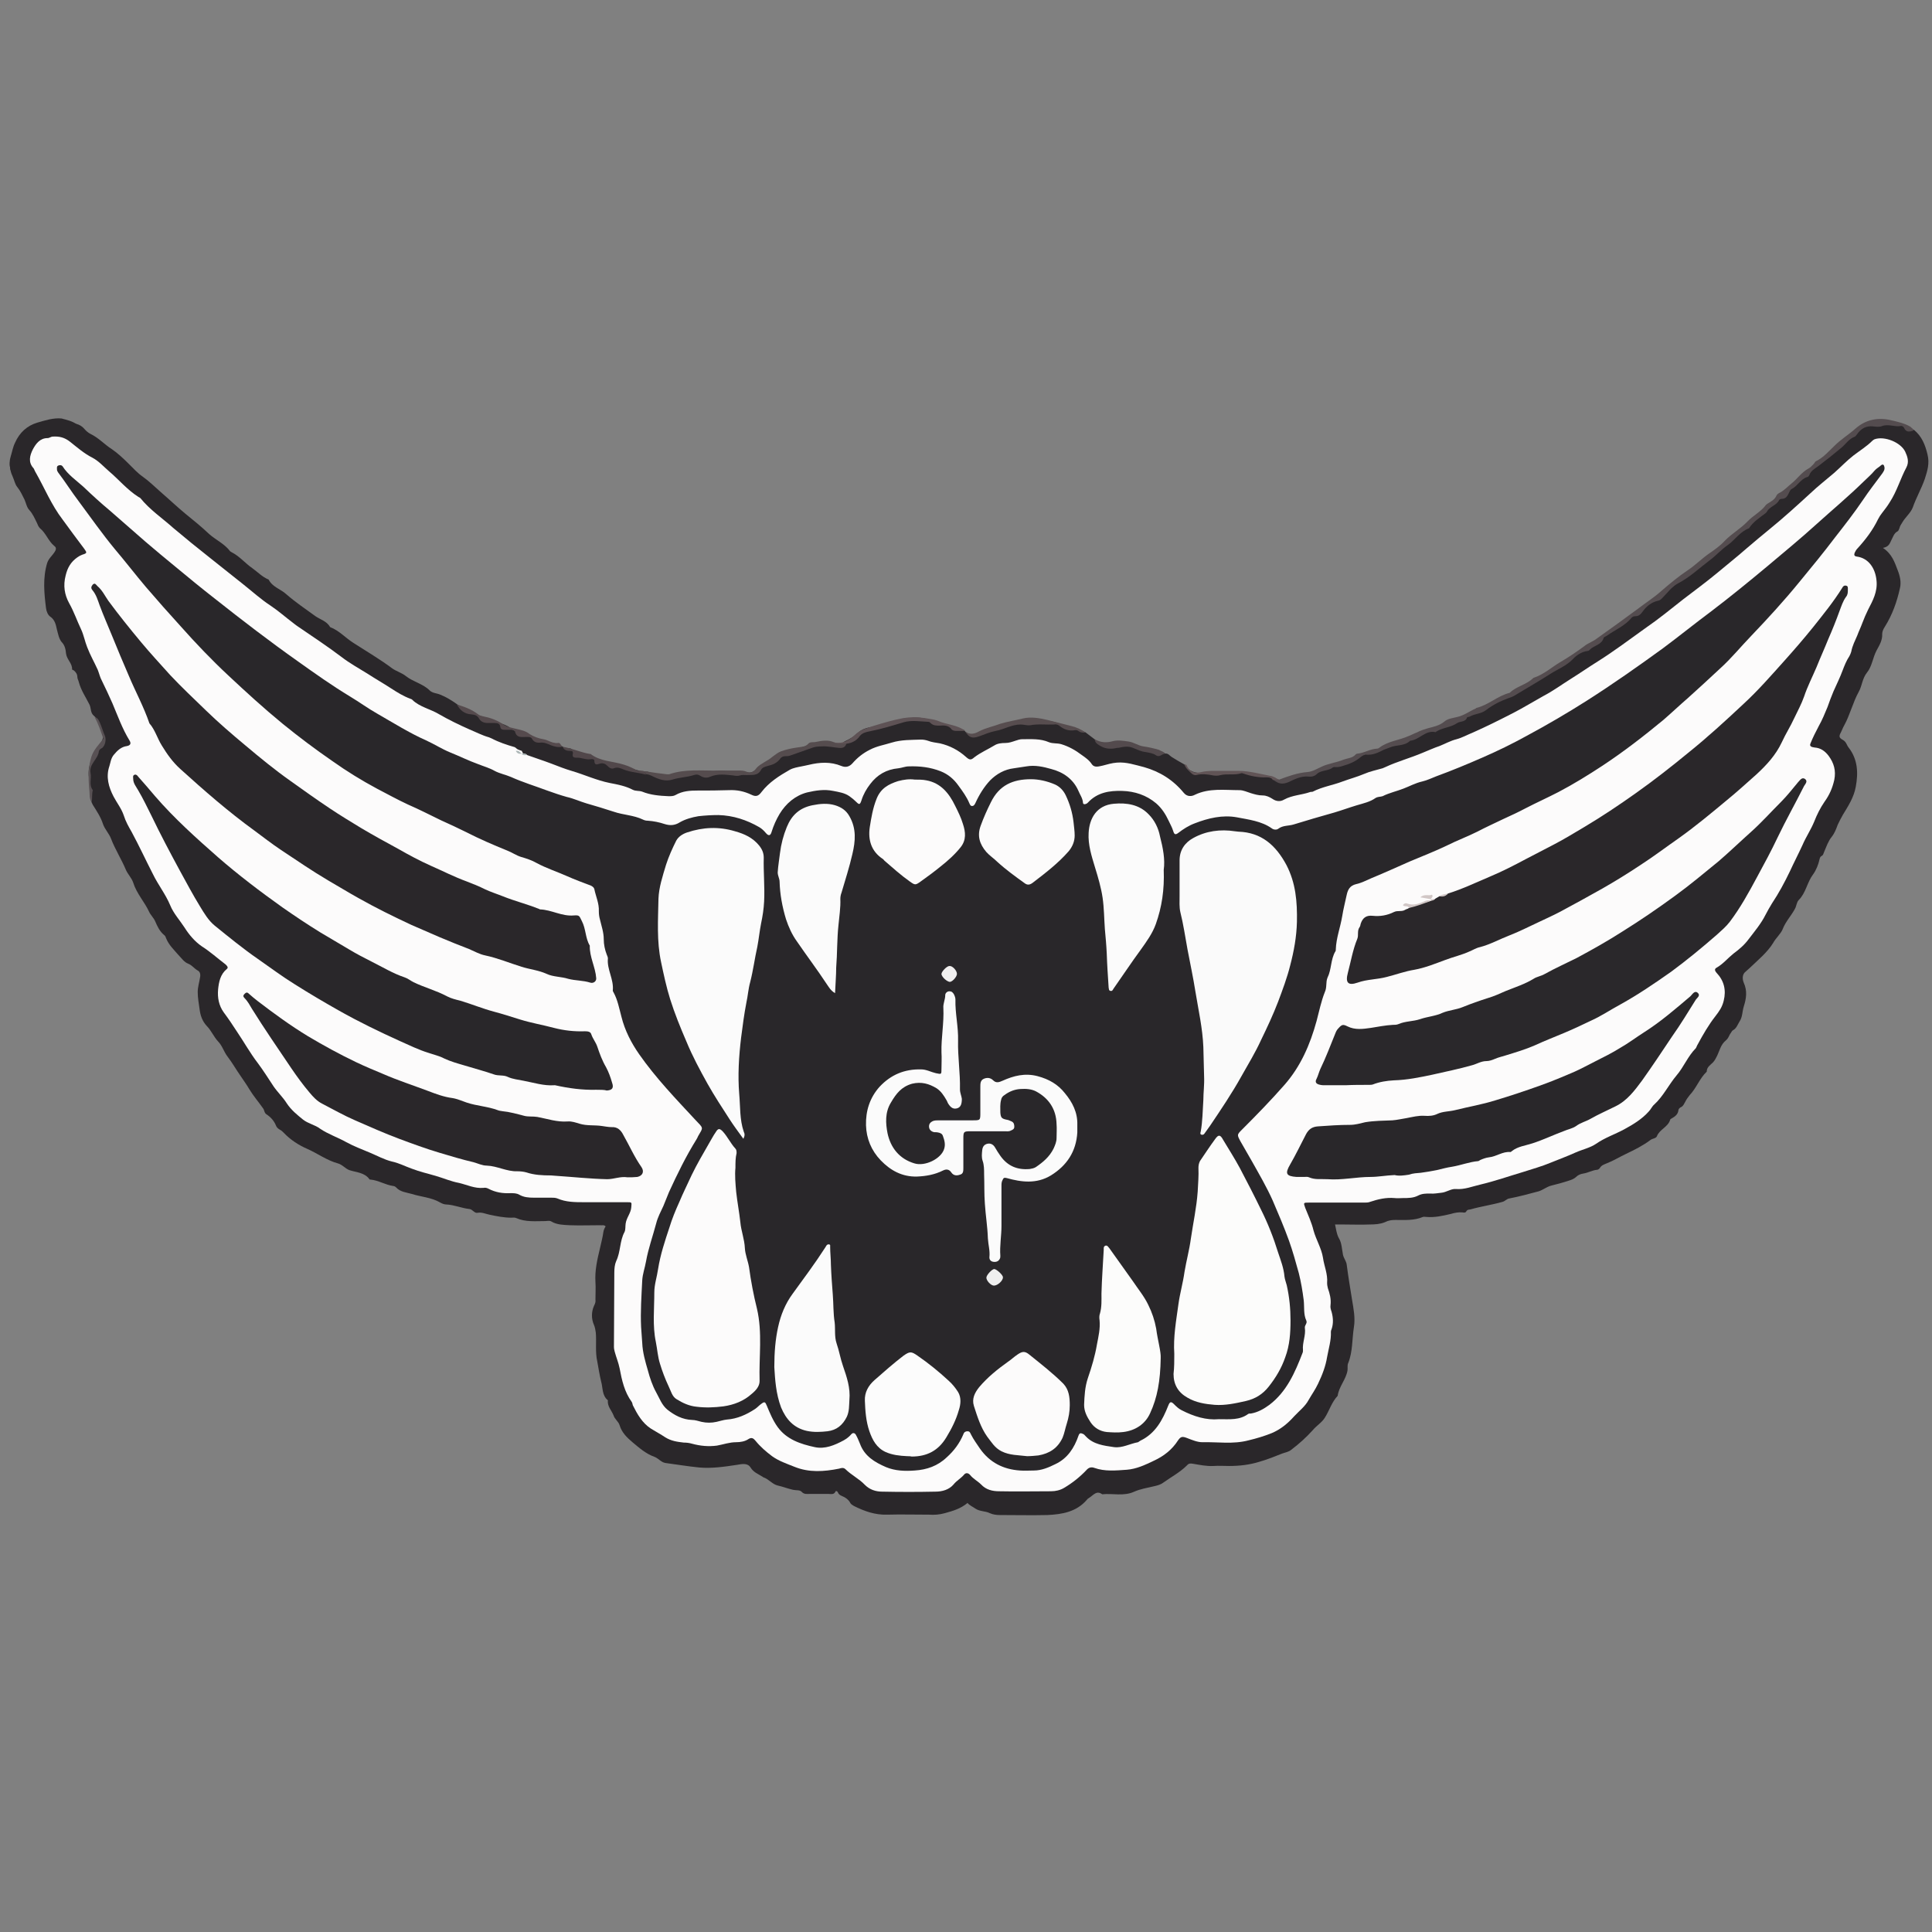 <?xml version="1.0" encoding="utf-8"?><svg version="1.1" id="Layer_1" xmlns="http://www.w3.org/2000/svg" xmlns:xlink="http://www.w3.org/1999/xlink" x="0px" y="0px" viewBox="0 0 512 512" style="enable-background:new 0 0 512 512;" xml:space="preserve"><rect x="0" y="0" width="512" height="512" fill="#808080" stroke="none"/><style type="text/css"> .st0{fill:#2A272A;} .st1{fill:#544C4F;} .st2{fill:#554C4E;} .st3{fill:#574D4F;} .st4{fill:#5E5255;} .st5{fill:#554A4D;} .st6{fill:#51474A;} .st7{fill:#534A4D;} .st8{fill:#615456;} .st9{fill:#585154;} .st10{fill:#FCFBFB;} .st11{fill:#AEB8B8;} .st12{fill:#29272A;} .st13{fill:#2A282B;} .st14{fill:#D1C7C6;} .st15{fill:#FAFAFA;} .st16{fill:#FCFCFB;} .st17{fill:#FBFBFB;} .st18{fill:#FCFCFC;} .st19{fill:#EFEFEF;} .st20{fill:#F1F0F0;} </style><g><path class="st0" d="M287.7,194.1c0.8,0.6,1.7,1.3,2.5,1.9c1.1,1.4,2.8,2.2,4.4,1.8c3.9-1,7.3,0.4,10.8,1.4 c1.2,0.3,2.3,0.2,3.4,0.5c0.8-0.1,1.2,0.6,1.7,0.9c1.1,0.7,2.3,1.4,3.4,2c1.2,1.9,2.8,2.3,5.1,2.3c3.2,0,6.5-0.6,9.7-0.3 c2.9,0.2,5.9,0.7,8.7,1.7c1.2,1,2.4,1.3,3.9,0.6c1.7-0.8,3.5-1.4,5.5-1.5c1.8-0.1,3.2-1.6,5-1.9c0.2,0-0.1-0.1,0.2-0.1 c4.3-0.3,7.6-3.2,11.7-4.1c1.9-0.4,3.6-1.5,5.6-2c2.9-0.7,5.7-1.8,8.3-3.4c1.3-0.7,2.8-0.6,4.2-1.2c5.2-1.9,10-4.6,15-6.9 c6-2.8,11.4-6.7,17.2-9.7c0.3-0.2,0.6-0.4,0.9-0.6c1.7-1.6,3.5-2.8,5.7-3.7c2.6-1.1,4.2-3.7,6.8-5c2.4-1.2,4.2-3.3,6.7-4.5 c1.2-0.6,1.9-2.1,3.2-2.8c4.5-2.3,8.1-6,12.2-8.9c3.7-2.6,7.1-5.7,10.4-8.8c2.2-2,4.6-3.8,6.9-5.7c1.2-1,2.1-2.2,3.4-3.1 c3.1-2,5.5-4.9,8.2-7.3c3.6-3.2,7.6-5.9,11-9.3c1.1-1.2,2.6-2.1,3.8-3.2c0.1-0.1,0.3-0.3,0.5-0.3c3.6-0.8,7.3-1.4,10.9-0.2 c0.9,0.3,1.7,1,2.6,1.2c2.1,1.7,3,4,3.6,6.5c0.6,2.4,0,4.3-0.7,6.5c-0.9,2.6-2.3,5-3.2,7.6c-0.6,1.5-2,2.6-2.8,4 c-0.3,0.5-0.6,0.9-0.7,1.4c-0.1,0.3-0.3,0.8-0.5,0.9c-1,0.5-1.2,1.5-1.7,2.4c-0.4,0.8-0.6,1.7-2.2,2c2.4,1.6,3.1,3.8,3.9,5.9 c0.6,1.5,1,3.2,0.6,4.8c-0.8,3.6-2,7-4,10.2c-0.4,0.6-0.7,1.3-0.7,1.9c0.1,1.7-0.8,3.1-1.5,4.4c-1,1.9-1.2,4.2-2.5,5.8 c-1.3,1.6-1.3,3.5-2.2,5.1c-1.6,2.9-2.3,6.1-3.9,9c-0.3,0.5-0.5,1.1-0.8,1.7c-0.6,1.1-0.6,1.5,0.5,2.1c0.9,0.5,1,1.4,1.5,2 c2.4,3.1,2.6,6.6,1.9,10.4c-0.5,2.8-2,5.1-3.4,7.4c-0.5,0.9-1,1.8-1.4,2.7c-0.4,1.1-0.8,2.2-1.6,3.2c-0.9,1.1-1.4,2.6-2,4 c-0.2,0.4-0.2,0.8-0.6,1c-0.4,0.2-0.5,0.5-0.6,0.9c-0.3,1.4-0.9,2.9-1.7,4c-1.6,2.1-1.9,4.9-3.8,6.8c-0.6,0.6-0.6,1.6-1,2.3 c-1,1.9-2.5,3.4-3.3,5.5c-0.5,1.2-1.8,2.3-2.5,3.6c-0.8,1.3-1.8,2.4-2.9,3.5c-1.5,1.4-2.9,2.8-4.4,4.1c-0.9,0.7-0.9,1.9-0.5,2.9 c1,2.2,0.7,4.2,0,6.4c-0.4,1.3-0.3,2.7-1.1,3.9c-0.5,0.8-0.8,1.8-1.7,2.3c-0.4,0.2-0.5,0.7-0.8,1c-0.3,0.6-0.6,1.3-1.1,1.7 c-1.4,1.1-1.7,2.8-2.4,4.2c-0.3,0.6-0.6,1.2-1.1,1.7c-0.7,0.7-1.6,1.2-1.6,2.4c-1.9,1.8-2.7,4.3-4.5,6.2c-0.5,0.6-0.9,1.2-1.2,1.8 c-0.3,0.5-0.5,1.1-1.1,1.4c-0.3,0.1-0.7,0.5-0.7,0.8c-0.1,1.1-0.9,1.7-1.8,2.2c-0.2,0.1-0.4,0.2-0.4,0.4c-0.6,1.9-2.8,2.5-3.5,4.3 c-0.2,0.6-1.2,0.6-1.7,1c-2,1.5-4.2,2.6-6.5,3.7c-1.7,0.8-3.3,1.8-5.1,2.5c-0.7,0.3-1.4,0.5-1.8,1.2c-0.1,0.2-0.5,0.5-0.7,0.5 c-1.3,0.1-2.4,0.8-3.7,1c-0.7,0.1-1.4,0.4-1.8,0.8c-0.6,0.6-1.4,0.9-2.1,1.1c-1.5,0.5-3,0.9-4.6,1.3c-1.2,0.3-2.1,1.1-3.3,1.5 c-2.6,0.7-5.2,1.4-7.8,1.9c-0.7,0.1-1.1,0.7-1.8,0.9c-2.8,0.8-5.7,1.2-8.5,2c-0.4,0.1-0.8,0-1.1,0.5c-0.2,0.4-0.6,0.4-1,0.3 c-1.1-0.1-2.1,0.1-3.1,0.4c-2.1,0.5-4.3,1-6.5,0.8c-0.3,0-0.7-0.1-0.9,0c-2.4,1-4.8,0.8-7.3,0.8c-1,0-1.8,0.1-2.8,0.6 c-1.2,0.5-2.6,0.6-4,0.6c-2.4,0.1-4.8,0-7.2,0c-0.6,0-1.2,0-2,0c0.3,1.3,0.4,2.5,1,3.6c0.8,1.3,0.8,2.9,1.1,4.4 c0.2,1,0.9,1.7,1,2.7c0.4,3.1,0.9,6.1,1.4,9.2c0.4,2.4,0.9,4.9,0.5,7.3c-0.5,3.2-0.3,6.5-1.5,9.5c-0.3,0.6-0.1,1.3-0.2,2 c-0.4,2.4-2.3,4.3-2.6,6.7c-1.6,1.7-2.2,3.9-3.4,5.8c-0.8,1.3-2.2,2.1-3.2,3.3c-1.7,1.9-3.6,3.6-5.7,5.2c-0.7,0.6-1.6,0.7-2.4,1 c-2,0.8-4,1.6-6.1,2.2c-2.6,0.8-5.2,1.1-8,1.1c-1.4,0-2.7-0.1-4.1,0c-1.9,0.1-3.7-0.3-5.5-0.6c-0.6-0.1-1.1-0.1-1.5,0.4 c-1.9,1.9-4.2,3.1-6.3,4.6c-0.8,0.6-1.7,0.8-2.6,1c-1.7,0.4-3.5,0.7-5.1,1.4c-2.8,1.3-5.7,0.4-8.5,0.7c-1.5-1.1-2.3,0.2-3.4,0.9 c-0.3,0.2-0.5,0.3-0.7,0.6c-2.8,3.2-6.5,3.8-10.4,4c-4.2,0.1-8.4,0-12.6,0c-0.9,0-1.8-0.1-2.7-0.5c-1.2-0.6-2.6-0.4-3.8-1.2 c-0.7-0.5-1.5-0.8-2.1-1.5c-1.8,1.5-3.8,2.1-6,2.7c-1.4,0.4-2.8,0.5-4.2,0.4c-3.7,0-7.4-0.1-11.1,0c-3.2,0.1-6-0.9-8.8-2.3 c-0.3-0.2-0.7-0.4-0.9-0.7c-0.5-1-1.4-1.6-2.4-2c-0.5-0.2-0.8-0.5-1-1c-0.1-0.2-0.5-0.4-0.6-0.1c-0.4,0.9-1.3,0.6-1.9,0.6 c-1.6,0-3.2,0-4.8,0c-0.8,0-1.6,0.2-2.3-0.6c-0.5-0.5-1.5-0.3-2.3-0.5c-1.3-0.3-2.6-0.8-3.9-1.1c-1.5-0.3-2.4-1.7-3.9-2.2 c-0.1,0-0.2-0.2-0.3-0.2c-1.1-0.7-2.3-1.1-3.1-2.4c-0.8-1.3-2.4-0.9-3.6-0.7c-3.3,0.5-6.7,1-10,0.7c-3-0.3-6-0.8-9-1.2 c-1.1-0.2-1.8-1.2-2.8-1.6c-2.3-0.8-4.1-2.4-5.9-3.9c-1.4-1.2-2.8-2.5-3.4-4.5c-0.3-1-1.3-1.6-1.6-2.6c-0.5-1.3-1.7-2.4-1.5-4 c-1.6-1.3-1.3-3.3-1.8-5c-0.4-1.7-0.7-3.5-1-5.2c-0.6-2.6-0.2-5.2-0.4-7.7c-0.1-0.7-0.2-1.4-0.5-2.1c-0.7-1.6-0.7-3.4,0-5 c0.3-0.6,0.5-1.1,0.4-1.7c0-1.5,0.1-3.1,0-4.6c-0.2-3.1,0.5-6.1,1.2-9c0.3-1.4,0.7-2.8,0.9-4.3c0.1-0.6,0.3-1,0.6-1.5 c-0.5-0.5-1-0.2-1.5-0.3c-2.7,0-5.3,0.1-8,0c-1.7-0.1-3.4-0.1-4.9-1c-0.5-0.3-1.1-0.1-1.6-0.1c-2.6,0-5.2,0.3-7.7-0.8 c-0.4-0.2-0.9-0.1-1.3-0.1c-2,0-3.9-0.4-5.8-0.8c-1-0.2-2-0.7-3.1-0.5c-0.9,0.2-1.3-0.9-2.2-1c-2-0.2-4-1.1-6.1-1.2 c-0.5,0-1.1-0.2-1.6-0.5c-2.4-1.4-5.1-1.5-7.6-2.3c-1.4-0.4-3-0.5-4.1-1.7c-0.2-0.2-0.5-0.4-0.8-0.4c-2.1-0.3-3.9-1.5-6-1.7 c-0.1,0-0.3,0-0.3-0.1c-1.3-1.8-3.5-1.8-5.3-2.4c-1.1-0.4-1.9-1.5-3.1-1.8c-2.9-0.8-5.3-2.6-8-3.8c-2.3-1-4.5-2.4-6.3-4.3 c-0.3-0.3-0.6-0.6-1-0.8c-0.5-0.3-0.9-0.6-1.1-1.2c-0.5-1.2-1.4-2.2-2.5-2.9c-0.6-0.4-0.5-1.1-0.9-1.6c-1.2-1.7-2.5-3.2-3.6-5 c-0.7-1.2-1.5-2.3-2.3-3.5c-1.2-1.7-2.2-3.5-3.5-5.2c-1-1.3-1.4-2.9-2.5-4c-1.2-1.3-1.8-2.9-3-4.1c-1.2-1.3-1.7-2.8-1.9-4.4 c-0.2-1.5-0.5-3-0.5-4.6c0-1.3,0.4-2.5,0.6-3.8c0.2-0.9,0-1.6-0.6-1.9c-0.9-0.5-1.5-1.4-2.5-1.8c-1.1-0.4-1.8-1.5-2.6-2.3 c-1.2-1.4-2.6-2.7-3.3-4.5c-0.1-0.3-0.2-0.6-0.5-0.8c-1.2-1-1.8-2.3-2.4-3.7c-0.4-0.9-1.2-1.6-1.6-2.5c-1.2-2.6-3.3-4.8-4.2-7.7 c-0.4-1.2-1.4-2.2-1.9-3.3c-1.2-2.9-2.9-5.5-4-8.4c-0.5-1.3-1.6-2.4-2.1-3.8c-0.6-1.9-1.7-3.5-2.7-5.1c-0.2-0.4-0.4-0.8-0.5-1.2 c-0.1-2.2-0.4-4.4-0.6-6.6c-0.2-3,1.2-5.4,2.7-7.7c0.9-1.4,1.6-2.6,0.7-4.3c-0.7-1.3-0.8-2.8-2-3.8c-1-0.8-0.7-2-1.2-3 c-1-2-2.2-3.7-2.8-5.9c-0.1-0.5-0.4-0.9-0.4-1.4c0-0.7-0.4-1.3-0.9-1.7c-0.1-0.1-0.5-0.2-0.5-0.3c0.1-1.6-1.4-2.6-1.6-4.2 c-0.1-1.1-0.3-2.2-1.2-3.1c-0.7-0.9-0.9-2.1-1.2-3.2c-0.3-1.3-0.5-2.6-1.8-3.5c-0.6-0.4-1-1.4-1.1-2.2c-0.5-4-0.9-8,0.3-12 c0.4-1.2,1.3-1.9,1.9-2.8c0.5-0.7,0.6-1.3,0-1.7c-1.6-1.3-2.2-3.4-3.8-4.7c-0.4-0.4-0.6-0.9-0.8-1.4c-0.6-1.2-1.1-2.4-2-3.4 c-0.7-0.7-0.9-1.9-1.3-2.8c-0.6-1.2-1.1-2.3-1.9-3.3c-0.6-0.7-0.8-1.8-1.2-2.7c-1.2-2.5-1-4.9,0.4-7.3c0.3-0.5,0.5-1.1,0.7-1.7 c0.7-1.6,1.7-3,3.3-3.6c4-1.5,8-3,12.3-1.5c0.9,0.2,1.7,0.7,2.2,1.3c0.5,0.6,1.1,1.1,1.7,1.4c2.1,1,3.7,2.8,5.6,4 c1.6,1.1,3.1,2.5,4.5,3.9c1.2,1.2,2.4,2.5,3.7,3.4c1.7,1.2,3.2,2.7,4.8,4.1c2.2,1.9,4.3,3.9,6.6,5.8c2.1,1.7,4.2,3.4,6.2,5.3 c1.8,1.6,4.1,2.6,5.6,4.6c0.1,0.1,0.2,0.1,0.3,0.2c2.2,1.1,3.7,3,5.6,4.3c1.4,1,2.6,2.3,4.3,3c1,2,3.2,2.5,4.7,3.9 c2.4,2.1,5.1,3.9,7.7,5.8c1.3,0.9,3,1.3,3.9,2.9c2.4,0.9,4.1,2.9,6.2,4.2c3.4,2.2,7,4.3,10.2,6.7c1.1,0.8,2.6,1.2,3.7,2.1 c1.9,1.5,4.5,2,6.3,3.8c0.7,0.7,1.9,0.7,2.8,1.1c1.5,0.6,2.8,1.4,4.1,2.3c1.3,1,2.9,1.5,4.3,2.3c2.2,1.2,4.5,1.9,6.8,2.7 c1.1,0.4,2.5,0.8,3.3,1.5c1.8,1.5,4.2,1.5,6.2,2.5c1.8,1,4,1.1,6,1.7c0.4,0.1,0.8,0.2,1.2,0.4l0,0c0.5,0.4,1.1,0.8,1.8,0.8 c0.4,0,1.1,0,1.2,0.4c0.5,1.6,1.9,1.4,3.1,1.5c2.3,0.3,4.2,1.5,6.3,2c2.6,0.6,5.2,1.3,7.9,1.9c0.7,0.2,1.4,0.4,2.2,0.4 c0.2,0,0.4,0,0.6,0c3.5,2.1,7.1,1,10.6,0.2c1.2-0.3,2.4-0.4,3.6,0.1c0.6,0.3,1.4,0.2,2,0c1.7-0.6,3.4-0.7,5.1-0.4 c1.7,0.3,3.4-0.2,5.1,0.3c0.8,0.2,1.7-0.2,2.3-0.9c0.8-1,1.9-1.5,3.1-1.9c0.4-0.1,0.9-0.3,1.2-0.5c3-2.6,7-2.9,10.5-4.2 c1.7-0.6,3.5-0.3,5.3,0c1.2,0.2,2.3,0.3,3.3-0.7c1.3-0.6,2.6-1.3,3.7-2.4c1.5-1.4,3.6-1.4,5.5-1.8c2-0.5,4-1.3,6-1.7 c2.7-0.5,5.4-0.8,7.9,0.5c0.6,0.3,1.3,0.3,2,0.4c2.2,0.4,4.2,1.5,6.5,1.9l0,0c1.1,1.5,2.4,1.4,3.9,0.7c2.7-1.4,5.7-2,8.6-2.7 c3-0.8,6.3-0.3,9.5-0.3c1.5,0,2.8,0.4,4.2,1C283.8,193.2,285.9,193.2,287.7,194.1z"/><path class="st1" d="M507.1,114.1c-1,0.3-1.9,0.6-2.5-0.7c-0.1-0.3-0.6-0.6-0.9-0.5c-1.6,0.3-3.2-0.6-4.9,0 c-0.7,0.3-1.6,0.2-2.4,0.1c-1.9-0.2-3.2,0.6-4.2,2c-0.2,0.2-0.4,0.6-0.6,0.7c-1.7,0.6-2.5,2.1-3.8,3.1c-1.9,1.6-3.9,3.2-5.9,4.7 c-0.9,0.7-2,1.2-2.4,2.4c-0.1,0.2-0.3,0.5-0.5,0.5c-1.8,0.5-2.6,2.4-4.2,3.2c-0.4,0.2-0.6,0.8-0.8,1.2c-0.4,0.8-0.8,1.4-1.8,1.4 c-0.2,0-0.6,0.1-0.7,0.3c-0.7,1.5-2.6,1.7-3.3,3.2c-0.1,0.1-0.2,0.2-0.3,0.3c-1.6,1.2-3.3,2.3-4.4,4c-2.4,0.9-3.7,3.1-5.7,4.5 c-1.7,1.2-3,2.7-4.6,3.9c-2.8,2.1-5.4,4.6-8.5,6.2c-1.6,0.8-2.7,2.4-4,3.7c-0.4,0.4-0.7,0.8-1.3,0.9c-1.8,0.4-3.1,1.5-4.1,2.9 c-0.5,0.7-1,1.2-1.9,1.2c-0.4,0-0.7,0.1-1,0.4c-1.8,2.2-4.4,3.2-6.6,4.8c-0.3,0.2-0.7,0.3-0.8,0.5c-0.5,1.9-2.5,2-3.6,3.1 c-0.2,0.2-0.4,0.4-0.6,0.4c-1.7,0.2-3.1,1.2-4.1,2.3c-1.7,1.7-3.8,2.5-5.7,3.7c-3.1,2-6.3,3.8-9.4,5.7c-0.6,0.4-1.2,0.6-1.8,0.8 c-2.2,0.8-4.2,1.8-6,3.2c-1.3,1-2.9,0.9-4.3,1.7c-0.2,0.1-0.6,0.1-0.7,0.2c-0.4,1.3-1.8,1-2.6,1.5c-1.7,1.2-3.9,1.2-5.6,2.3 c-0.1,0.1-0.2,0.2-0.3,0.1c-2.6-0.5-4.2,2.1-6.6,2.3c-1.5,1.5-3.6,1-5.4,1.8c-0.7,0.3-1.5,0.5-2.2,0.9c-1.2,0.6-2.4,1.1-3.9,1 c-0.6-0.1-1.2,0.3-1.7,0.7c-1.4,1.2-3,1.8-4.7,2.3c-0.6,0.2-1.2,0.3-1.8,0.3c-0.2,0-0.6-0.1-0.7,0c-1.2,1.1-3.1,0.7-4.3,1.8 c-0.6,0.6-1.4,0.8-2.2,0.7c-2-0.2-3.7,0.7-5.4,1.5c-1.5,0.6-2.6,0.5-4-0.7c0.5-0.3,1.1-0.2,1.6,0c2.4-0.9,4.9-1.8,7.5-2 c1.3-0.1,2.6-0.9,3.7-1.4c1.9-0.9,4-1.1,5.9-1.9c1.1-0.4,2.3-0.4,3.1-1.3c0.2-0.2,0.4-0.3,0.7-0.3c1.7-0.2,3.2-1.2,5-1.3 c0.2,0,0.5-0.1,0.7-0.3c2.3-1.7,5.1-1.9,7.6-3c0.8-0.3,1.5-0.7,2.3-1c0.9-0.5,1.9-0.8,2.9-1.1c1.5-0.4,3.1-0.7,4.4-1.8 c0.9-0.8,2.3-0.9,3.4-1.2c1.8-0.4,3.2-1.5,4.8-2.2c0.1,0,0.2-0.2,0.3-0.2c3.2-0.8,5.6-3.2,8.8-4c1.7-1.7,4.3-2.1,6.1-3.8 c0.1-0.1,0.2-0.2,0.3-0.2c2.7-0.9,4.7-2.8,7.1-4.2c2.2-1.3,4.3-2.7,6.3-4.2c1-0.8,2.3-1.2,3.3-2c3.5-2.5,7-5,10.5-7.6 c2.2-1.7,4.6-3.2,6.7-5.1c2.2-1.9,4.5-3.8,6.9-5.4c2.1-1.4,3.8-3.2,5.9-4.6c1.3-0.9,2.7-1.9,3.8-3.1c1.9-2,4.3-3.3,6.1-5.2 c1.5-1.6,3.6-2.6,4.9-4.4c0.2-0.2,0.5-0.4,0.7-0.5c0.8-0.5,1.7-1,2.1-2c0.2-0.4,0.6-0.6,1-0.8c1.1-0.6,2-1.6,3-2.4 c1.5-1.2,2.6-2.9,4.4-3.9c0.6-0.3,1-0.8,1.4-1.2c0.3-0.3,0.4-0.7,0.7-0.8c2-1,3.4-2.7,4.9-4.1c1.7-1.7,3.7-2.9,5.5-4.5 c2.7-2.4,6-3.1,9.6-2.2c1.7,0.4,3.5,0.8,5,1.7C506.5,113.4,507,113.5,507.1,114.1z"/><path class="st2" d="M224.3,197.1c-0.3,0.9-0.9,1.2-1.9,1.1c-1.5-0.1-3-0.5-4.6-0.4c-1,0-2,0.1-2.9,0.5c-1.8,0.6-3.6,1.3-5.4,1.9 c-0.5,0.2-1,0.2-1.4,0.2c-0.5,0-1,0.2-1.3,0.6c-0.8,1.2-2.1,1.7-3.4,2c-0.7,0.2-1.4,0.4-1.7,1c-0.9,1.7-2.4,1.3-3.8,1.4 c-0.6,0-1.2-0.1-1.8,0.1c-0.6,0.2-1.2,0.1-1.8,0c-2-0.2-4-0.5-6,0.3c-0.8,0.4-1.8,0.4-2.7-0.2c-0.6-0.4-1.1-0.4-1.7-0.2 c-1.9,0.6-3.8,0.6-5.7,1.2c-1.9,0.6-3.7-0.1-5.5-1c-0.5-0.2-0.9-0.4-1.4-0.4c-0.2-0.2-0.6-0.4-0.3-0.8c1.9,0.3,3.9,0.6,5.8,0.8 c0.2,0,0.4,0,0.5,0c4.3-1.5,8.7-0.9,13.1-1c1.8,0,3.6,0,5.4,0c0.7,0,1.3,0,2,0.3c1,0.4,1.8,0.2,2.4-0.6c0.8-1.1,1.9-1.6,3-2.3 c1.3-0.7,2.3-1.9,3.8-2.5c1.4-0.5,2.8-0.8,4.2-1c1.1-0.2,2.2-0.1,3-1c0.5-0.6,1.4-0.3,2.1-0.5c1.5-0.3,3.1-0.6,4.7,0.1 C222,197.3,223.2,196.6,224.3,197.1z"/><path class="st3" d="M287.7,194.1c-0.6,0.1-1.2,0.1-1.8-0.3c-0.3-0.2-0.6-0.4-1-0.3c-1.6,0.3-3-0.2-4.2-1.2 c-0.4-0.3-0.9-0.4-1.4-0.3c-2.1,0.1-4.2-0.2-6.3,0.2c-0.8,0.1-1.7-0.2-2.5-0.2c-2.4,0-4.4,1.3-6.6,1.7c-1.6,0.3-2.9,0.9-4.3,1.4 c-2,0.7-2.7,0.4-3.8-1.2c1.2,0.8,2.3,0.7,3.7-0.1c1.7-0.9,3.8-1.3,5.6-2c2-0.6,4-0.9,6-1.4c2.1-0.5,4.4-0.1,6.5,0.4 c2.1,0.5,4.2,1.1,6.3,1.6C285.2,192.7,286.5,193.3,287.7,194.1z"/><path class="st4" d="M224.3,197.1c-1.1-0.2-2.3,0.4-3.4-0.4c2.3,0.6,4.1-0.5,5.6-1.9c1.4-1.4,3.2-1.8,4.9-2.4 c2.6-0.8,5.3-1.6,8-2.1c1.9-0.3,3.8-0.3,5.7,0c1.1,0.2,2.3,0.3,3.4,0.7c2.4,1.1,5.1,1,7.3,2.7c-0.7,0-1.5,0-2.2,0 c-0.5,0-1,0-1.4-0.4c-0.8-1.1-2-1.1-3.2-1c-0.9,0-1.7,0-2.4-0.7c-0.1-0.1-0.3-0.3-0.5-0.3c-2.2-0.1-4.5-0.5-6.6,0.1 c-3,0.9-5.9,1.8-9,2.4c-1,0.2-1.9,0.4-2.6,1.2C227,196.3,225.8,196.9,224.3,197.1z"/><path class="st5" d="M149,197.9c-1,0.2-2,0-3-0.4c-0.9-0.4-1.8-0.8-2.8-0.7c-0.9,0.1-1.7-0.1-2.2-1c-0.3-0.6-1.1-0.5-1.7-0.5 c-1.1,0-2.4,0.3-2.8-1.4c-0.1-0.4-0.7-0.5-1.1-0.5c-0.6,0-1.1,0-1.7,0c-0.5,0-1-0.1-1.1-0.7c-0.1-1-0.8-1.1-1.6-1.1 c-0.6,0-1.2,0-1.8,0c-0.9,0-1.7-0.3-2.2-1.1c-0.5-0.9-1.1-1.1-2.2-1.2c-1.6-0.1-2.9-1-3.7-2.6c2,0.6,3.9,1.3,5.6,2.6 c0.3,0.3,0.8,0.4,1.2,0.5c2,0.4,3.8,1,5.5,2.2c1,0.7,2.4,0.9,3.6,1.2c1.2,0.3,2.3,0.5,3.3,1.3c1.1,0.7,2.4,1.2,3.7,1.4 c1.3,0.2,2.4,1.2,3.9,1C148.5,196.8,148.6,197.5,149,197.9z"/><path class="st0" d="M20.4,112.5c-1,0-1.9,0.1-2.9-0.2c-0.4-0.1-0.9-0.1-1.3,0c-2.1,0.4-4.2,0.9-6.3,1.4c-2.5,0.7-4.1,2.2-4.9,4.7 c-0.1,0.5-0.4,0.9-0.7,1.3c-0.3,0.5-0.9,0.8-0.5,1.6c0,0.1,0,0.3,0,0.3c-1.5,1.4-0.4,2.9-0.2,4.4c0,0.2,0,0.4,0,0.5 c-0.8-1.7-1.4-3.4-0.8-5.4c0.4-1.3,0.6-2.6,1.2-3.8c1.2-2.7,3.2-4.5,5.9-5.3c2.1-0.6,4.2-1.3,6.4-1.1 C17.8,111.3,19.2,111.6,20.4,112.5z"/><path class="st6" d="M170.9,204.5c0.1,0.3,0.2,0.5,0.3,0.8c-2-0.6-4.1-0.6-6-1.4c-0.7-0.3-1.6-0.7-2.5-0.3 c-0.7,0.3-1.3-0.2-1.8-0.7c-0.5-0.5-1-0.7-1.7-0.6c-0.8,0.2-1.7,0.8-1.7-0.8c0-0.3-0.6-0.4-1-0.3c-1.3,0.2-2.5-0.5-3.8-0.4 c-0.6,0-1.1-0.2-0.9-1c0.2-0.8-0.3-0.8-0.8-0.8c-0.9,0-1.6-0.3-1.9-1.1c2.5,0.4,4.8,1.5,7.2,1.9c0.1,0,0.1,0,0.2,0 c2.6,2,5.8,1.9,8.7,2.8c1.4,0.4,2.6,1,3.9,1.7C169.6,204.5,170.3,204.2,170.9,204.5L170.9,204.5z"/><path class="st7" d="M308.8,199.7c-0.3,0.1-0.7,0.2-1,0.4c-0.5,0.3-0.9,0.4-1.4,0.1c-0.8-0.6-1.8-0.7-2.8-0.9 c-1.1-0.1-2.1-0.6-3.1-1c-1.1-0.5-2.1-0.5-3.2-0.3c-0.4,0.1-0.8,0.2-1.3,0.2c-1.6,0.4-3.2,0.3-4.7-0.7c-0.7-0.4-1.1-0.8-1.2-1.6 c1.6,0.9,3.1,1,4.9,0.5c1.3-0.3,2.6-0.1,4,0.1c1.5,0.2,2.6,1.1,4,1.3c1.4,0.2,2.7,0.5,4.1,0.9C307.8,199.1,308.4,199.2,308.8,199.7 z"/><path class="st8" d="M338.9,206.7c-0.5,0-1.1,0-1.6,0c-0.3-0.6-0.9-0.7-1.6-0.7c-2.1,0.1-4.2-0.3-6.2-1c-0.2-0.1-0.4-0.1-0.5-0.1 c-1.8,0.6-3.7,0.1-5.5,0.5c-0.7,0.2-1.4,0.2-2,0.1c-1.5-0.3-3-0.5-4.5-0.1c-0.5,0.1-1-0.2-1.3-0.5c-0.7-0.7-1.5-1.3-1.8-2.3 c0.3,0,0.5,0,0.6,0.3c0.8,1.8,2.3,2.1,3.9,1.7c1.7-0.4,3.3-0.3,4.9-0.3c1.7,0,3.3,0,5,0c2.8,0,5.6,0.8,8.3,1.3 C337.4,205.7,338.3,206.2,338.9,206.7z"/><path class="st9" d="M25.1,190.1c0.9,0.1,1.1,0.9,1.4,1.5c0.5,1.1,0.8,2.3,1.3,3.4c0.4,1,0.1,2.5-0.7,3.2c0,0-0.1,0.1-0.2,0.1 c-0.3,0.2-0.6,0.4-0.7,0.8c-0.2,2.1-2.7,3.4-2.2,5.8c0.3,1.5-0.5,3.1,0.6,4.5c-0.3,1-0.1,2.1-0.3,3.1c-0.7-0.8-0.5-1.9-0.6-2.8 c-0.3-3-0.4-6.1,0.5-9.1c0.6-1.9,2-3.3,3.2-4.8C26.7,193.8,26.1,191.9,25.1,190.1z"/><path class="st2" d="M170.9,204.5c-0.6,0-1.3,0.2-1.9-0.3C169.6,204.3,170.3,204.1,170.9,204.5z"/><path class="st10" d="M139.7,200.1c2.2,0.8,4.4,1.5,6.5,2.3c1.8,0.7,3.6,1.4,5.3,1.9c3.4,1,6.6,2.5,10.1,3.2 c2.1,0.4,4.2,0.8,6.1,1.8c0.8,0.4,1.7,0.2,2.5,0.5c2.2,0.9,4.6,1.1,7,1.2c0.6,0,1.3,0,1.8-0.3c1.9-1.1,3.9-1.2,6-1.2 c2.7,0,5.4,0,8.2-0.1c2.1-0.1,4,0.3,5.9,1.2c1.2,0.6,1.9,0.4,2.7-0.7c2-2.6,4.7-4.3,7.5-5.9c0.9-0.5,2.1-0.7,3.1-0.9 c0.7-0.1,1.3-0.3,1.9-0.4c2.9-0.7,5.8-0.9,8.7,0.3c1,0.4,2,0.3,2.9-0.7c1.3-1.5,2.8-2.7,4.6-3.6c1.9-1,3.9-1.3,5.8-1.9 c2.6-0.8,5.2-0.7,7.8-0.8c0.6,0,1.2,0.1,1.8,0.3c1,0.4,2.1,0.5,3.2,0.7c2.6,0.6,4.9,1.8,6.9,3.6c0.9,0.8,1.3,0.9,2.2,0.1 c1.7-1.3,3.6-2.1,5.4-3.2c0.8-0.5,1.9-0.6,2.8-0.6c1,0,1.8-0.3,2.7-0.6c0.6-0.2,1.2-0.4,1.8-0.4c2.4,0,4.8-0.2,7.1,0.8 c1,0.4,2.1,0.2,3.2,0.5c2,0.6,3.8,1.6,5.5,2.9c1,0.7,2,1.4,2.7,2.5c0.7,0.9,1.8,0.5,2.8,0.3c1.2-0.3,2.4-0.7,3.8-0.8 c2.5-0.2,4.8,0.6,7.2,1.2c4.2,1.2,7.7,3.4,10.5,6.8c0.9,1.1,2.1,1,3,0.5c3.8-1.8,7.8-1.2,11.8-1.2c1,0,2,0.5,3,0.8 c1,0.3,2,0.6,3.1,0.6c1,0,1.8,0.4,2.6,0.9c1,0.7,2.1,0.8,3.1,0.2c2.2-1.2,4.6-1.2,6.9-2c0.2-0.1,0.5,0,0.7-0.1 c2.5-1.3,5.3-1.7,7.9-2.7c1.9-0.7,3.8-1.2,5.7-2c1.6-0.7,3.2-1,4.9-1.5c0.2-0.1,0.5-0.2,0.7-0.3c3.2-1.5,6.6-2.4,9.9-3.8 c1.5-0.6,3-1.3,4.5-1.8c1.5-0.6,2.9-1.4,4.5-1.8c1.5-0.4,2.9-1.2,4.4-1.8c3.6-1.6,7.2-3.4,10.7-5.2c2.7-1.4,5.3-3,8-4.5 c2.5-1.3,4.8-3,7.2-4.5c2.4-1.5,4.7-3.1,7.1-4.6c4.3-2.7,8.4-5.8,12.6-8.8c3.5-2.4,6.8-5.1,10.1-7.7c3-2.3,6-4.5,8.9-6.9 c2.6-2.2,5.3-4.3,7.9-6.6c2-1.7,4-3.4,6.1-5.1c3.7-3,7.3-6.3,10.8-9.5c2-1.9,4.2-3.6,6.3-5.4c1.7-1.5,3.3-3.2,5.1-4.6 c1.7-1.3,3.5-2.4,5-3.9c0.2-0.2,0.4-0.3,0.6-0.4c2.6-0.9,6.9,0.8,8.1,3.3c0.6,1.3,1.1,2.7,0.3,4.2c-1.6,3-2.5,6.3-4.4,9.2 c-0.6,1-1.3,1.9-2,2.8c-0.4,0.5-0.8,1.1-1.1,1.7c-1.4,2.9-3.3,5.4-5.5,7.8c-0.3,0.3-0.5,0.7-0.7,1.1c-0.2,0.6-0.1,0.9,0.6,1 c3,0.4,4.9,3,5.2,6.4c0.3,2.9-1,5.3-2.2,7.6c-0.6,1.2-1.1,2.4-1.6,3.7c-0.4,1.1-0.9,2.1-1.3,3.2c-0.6,1.4-1.3,2.7-1.6,4.3 c-0.1,0.4-0.3,0.8-0.5,1.2c-0.8,1.2-1.3,2.5-1.8,3.8c-0.7,1.9-1.6,3.7-2.4,5.5c-0.6,1.4-1.1,2.8-1.6,4.2c-0.7,1.7-1.4,3.4-2.3,5 c-0.8,1.5-1.6,3.1-2.2,4.6c-0.4,0.9,0.5,1,1.1,1.1c1.6,0.1,2.8,1,3.7,2.2c1.4,1.9,2,3.9,1.5,6.4c-0.5,2.2-1.3,4-2.6,5.8 c-1.1,1.6-2,3.4-2.7,5.2c-0.9,2.2-2.2,4.1-3.1,6.2c-1.1,2.4-2.3,4.7-3.4,7.1c-1.4,2.9-2.9,5.7-4.7,8.4c-0.6,1-1.2,2-1.7,3 c-1.2,2.4-2.9,4.4-4.5,6.5c-1.1,1.5-2.5,2.7-4,3.8c-1.5,1.2-2.7,2.7-4.4,3.7c-0.6,0.3-0.7,0.7-0.1,1.4c2,2.1,2.6,4.6,1.9,7.4 c-0.4,1.7-1.2,2.8-2.2,4.1c-1.8,2.3-3.3,4.9-4.7,7.5c-0.2,0.3-0.3,0.7-0.5,1c-2.1,2.1-3.2,5-5.1,7.2c-2.1,2.5-3.5,5.5-5.9,7.7 c-0.6,0.5-0.9,1.3-1.5,1.9c-1.8,2-4.1,3.4-6.5,4.7c-2.4,1.3-5.1,2.2-7.4,3.8c-1.6,1.1-3.6,1.5-5.4,2.3c-2.2,1-4.4,1.8-6.6,2.7 c-2.4,1-4.9,1.7-7.4,2.5c-3.7,1.1-7.4,2.4-11.2,3.3c-2.2,0.5-4.3,1.4-6.6,1.2c-1.3-0.1-2.5,0.9-3.9,1c-1,0.1-1.9,0.3-2.9,0.2 c-1.1,0-2.1,0-3.1,0.5c-1.3,0.7-2.7,0.7-4.1,0.7c-0.7,0-1.5,0.1-2.2,0c-2.3-0.2-4.4,0.3-6.5,1c-0.5,0.2-1,0.2-1.4,0.2 c-4.9,0-9.9,0-14.8,0c-1.5,0-1.5,0-1,1.4c0.8,2,1.7,3.9,2.2,6c0.7,2.5,2.1,4.7,2.5,7.2c0.3,2.2,1.3,4.3,1.1,6.7 c0,0.5,0.1,1,0.2,1.4c0.5,1.4,0.9,2.9,0.7,4.5c-0.1,0.6,0.1,1.2,0.3,1.8c0.4,1.5,0.5,3,0,4.5c-0.1,0.2-0.2,0.5-0.2,0.7 c0.1,2.3-0.6,4.5-1,6.7c-0.4,2.5-1.3,4.8-2.4,7.1c-0.7,1.5-1.7,2.9-2.5,4.3c-0.9,1.7-2.5,2.9-3.8,4.3c-1.7,1.9-3.6,3.5-6,4.5 c-2,0.8-4,1.4-6.1,1.9c-4.1,1.1-8.2,0.4-12.3,0.5c-1.3,0-2.7-0.6-4-1.1c-1.3-0.5-1.7-0.4-2.4,0.6c-1.6,2.5-3.8,4.2-6.4,5.4 c-2.3,1.1-4.6,2.2-7.2,2.4c-2.9,0.2-5.8,0.5-8.6-0.5c-0.8-0.3-1.5-0.1-2.1,0.6c-1.7,1.8-3.7,3.4-5.9,4.7c-1,0.6-2.2,0.9-3.5,0.9 c-4.6,0-9.1,0.1-13.7,0c-1.8,0-3.5-0.4-4.8-1.8c-0.9-0.9-2.1-1.5-2.9-2.5c-0.5-0.6-1.2-0.7-1.7,0c-0.8,0.9-1.9,1.5-2.7,2.5 c-1.2,1.4-3,1.9-4.8,1.9c-4.7,0.1-9.4,0.1-14.1,0c-1.7,0-3.3-0.5-4.6-1.8c-1.5-1.6-3.6-2.6-5.2-4.2c-0.5-0.4-1-0.3-1.6-0.1 c-4,0.8-8,1.1-11.9-0.5c-2-0.8-4.1-1.5-5.9-2.8c-1.6-1.2-3.1-2.5-4.4-4.1c-0.5-0.6-1-1-1.9-0.4c-0.9,0.6-2.1,0.8-3.2,0.8 c-1.8,0-3.4,0.6-5.1,0.9c-2.2,0.3-4.4,0.1-6.6-0.5c-0.7-0.2-1.4-0.3-2.2-0.3c-1.7-0.2-3.3-0.4-4.9-1.4c-1.2-0.8-2.5-1.5-3.8-2.3 c-2.3-1.5-3.6-3.8-4.8-6.2c-0.1-0.3-0.1-0.6-0.3-0.9c-1.9-2.6-2.6-5.7-3.2-8.9c-0.3-1.5-0.9-2.9-1.3-4.4c-0.1-0.4-0.2-0.8-0.2-1.3 c0-6.5,0.1-13.1,0.1-19.6c0-1.1,0.1-2.2,0.5-3.1c1.2-2.5,0.9-5.3,2.2-7.7c0.3-0.6,0.2-1.5,0.3-2.2c0.2-1.6,1.4-2.8,1.5-4.4 c0.1-1.3,0.2-1.3-1.1-1.3c-3.8,0-7.5,0-11.3,0c-2.5,0-4.9,0-7.2-1c-0.5-0.2-1.1-0.2-1.6-0.2c-1.5,0-3.1,0-4.6,0 c-1.4,0-2.7-0.1-3.9-0.8c-0.7-0.4-1.5-0.4-2.3-0.4c-2.1,0.1-4-0.2-5.9-1.2c-0.4-0.2-0.8-0.3-1.3-0.2c-2.3,0.2-4.3-0.8-6.4-1.3 c-2.2-0.4-4.2-1.3-6.3-1.9c-2.1-0.6-4.2-1.1-6.3-1.9c-1.7-0.6-3.4-1.5-5.3-1.9c-2-0.5-3.8-1.5-5.7-2.3c-2.1-0.9-4.3-1.7-6.3-2.8 c-2.3-1.3-4.8-2.1-7-3.6c-1.3-1-3.1-1.3-4.5-2.4c-1.6-1.3-3.1-2.5-4.3-4.3c-1-1.6-2.4-2.9-3.5-4.5c-1.4-2.1-2.7-4.2-4.2-6.2 c-2-2.6-3.6-5.5-5.5-8.3c-1.1-1.7-2.3-3.5-3.5-5.1c-1.3-1.8-1.7-3.9-1.5-6.1c0.2-2,0.6-4,2.3-5.4c0.5-0.4,0.1-0.8-0.3-1.2 c-2.1-1.6-4.1-3.4-6.3-4.8c-1.9-1.3-3.4-3.1-4.6-5c-1.3-2-2.9-3.7-3.8-5.9c-1.2-2.9-3.2-5.4-4.6-8.3c-1.9-3.7-3.6-7.4-5.6-11.1 c-0.8-1.4-1.6-2.8-2.1-4.4c-0.6-1.8-1.8-3.3-2.7-5c-1.3-2.5-2.1-5.2-1.1-8.1c0.3-1,0.4-2,1.1-2.9c1-1.2,2-2.2,3.6-2.4 c0.9-0.2,1.1-0.7,0.6-1.5c-1.9-3.1-3.1-6.5-4.5-9.8c-0.9-2-1.8-4-2.8-6c-0.5-0.9-0.7-1.9-1.1-2.9c-0.9-2-2-3.9-2.8-6 c-0.6-1.5-0.9-3.2-1.6-4.7c-1.1-2.3-1.9-4.7-3.2-7c-1.2-2.2-1.6-4.6-0.9-7.3c0.5-2.1,1.4-3.6,3.1-4.8c0.4-0.3,0.8-0.5,1.3-0.7 c1.3-0.4,1.3-0.5,0.5-1.6c-1.9-2.5-3.8-5.1-5.7-7.7c-3-3.9-4.8-8.4-7.2-12.6c-0.2-0.3-0.3-0.7-0.5-1c-1.5-1.6-1-3.4-0.2-5 c0.8-1.5,1.9-3,3.9-3c0.5,0,0.9-0.4,1.4-0.4c1.7-0.1,3.1,0.2,4.6,1.4c1.9,1.5,3.7,3.1,5.9,4.2c1.7,0.9,3,2.4,4.4,3.6 c2.6,2.2,4.8,4.9,7.8,6.8c0.2,0.1,0.4,0.2,0.5,0.3c2.5,3.1,5.8,5.3,8.7,7.9c3.2,2.7,6.4,5.3,9.7,7.9c2.9,2.3,5.9,4.7,8.8,7 c2.4,1.9,4.7,4,7.3,5.7c2.1,1.4,4,3.1,6,4.6c0.5,0.4,1,0.8,1.5,1.1c3.8,2.6,7.6,5.1,11.3,7.9c2.2,1.7,4.6,3,7,4.5 c2,1.3,4.1,2.5,6.1,3.8c1.7,1.1,3.3,2.1,5.2,2.8c0.2,0.1,0.4,0.1,0.5,0.3c2,1.9,4.8,2.4,7.1,3.8c2.6,1.5,5.3,2.8,8,4 c1.7,0.7,3.4,1.6,5.2,2.1c0.2,0.1,0.5,0.2,0.7,0.3c1.9,1,4,1.7,6.1,2.3c0.2,0.1,0.3,0.2,0.4,0.3c0.4,0.4,1,0.5,1.5,0.7l0,0 C138.6,200.1,139.3,199.7,139.7,200.1z"/><path class="st11" d="M138.2,199.7c-0.7,0.2-1.2-0.1-1.5-0.7C137.4,198.8,137.8,199.3,138.2,199.7z"/><path class="st11" d="M139.7,200.1c-0.5,0-1.1,0.2-1.5-0.4C138.7,199.7,139.3,199.5,139.7,200.1z"/><path class="st12" d="M323,376.1c-3.3,0.3-6.6-0.7-9.9-2.4c-0.8-0.4-1.4-1-2-1.6c-0.8-0.8-1.1-0.6-1.5,0.4 c-1.5,3.8-3.4,7.4-7.4,9.3c-0.2,0.1-0.4,0.3-0.6,0.4c-2.2,0.4-4.2,1.6-6.4,1.3c-2.7-0.4-5.4-0.7-7.4-2.8c-0.3-0.3-0.5-0.6-0.8-0.7 c-0.5-0.2-0.9-0.4-1.2,0.5c-1.1,3.2-2.9,6-6.1,7.5c-1.8,0.9-3.7,1.7-5.7,1.7c-1.2,0-2.5,0.1-3.7,0c-4.4-0.3-8-2.1-10.6-5.8 c-0.8-1.2-1.7-2.4-2.4-3.8c-0.2-0.4-0.3-0.8-0.9-0.8c-0.5,0-0.9,0.2-1.1,0.8c-1,2.4-2.5,4.4-4.4,6.1c-2.4,2.3-5.3,3.3-8.5,3.5 c-2.6,0.2-5.2,0.1-7.6-0.9c-3-1.3-5.7-2.9-6.9-6.2c-0.3-0.7-0.6-1.5-1-2.2c-0.3-0.7-0.9-0.8-1.3-0.3c-0.6,0.7-1.3,1.2-2,1.6 c-2.4,1.3-5,2.4-7.7,1.8c-3.7-0.8-7.4-2-9.8-5.3c-1.3-1.8-2.1-3.8-2.9-5.7c-0.4-1-0.6-1.1-1.4-0.5c-0.6,0.4-1.1,1-1.7,1.4 c-2.3,1.5-4.7,2.6-7.5,2.8c-0.9,0.1-1.8,0.4-2.7,0.6c-1.3,0.3-2.7,0.3-4,0c-0.8-0.2-1.7-0.5-2.5-0.5c-2.5-0.1-4.6-1.2-6.5-2.7 c-1.5-1.2-2.1-3-3-4.6c-1-1.8-1.7-3.9-2.2-5.8c-0.7-2.4-1.4-4.8-1.5-7.3c-0.1-1.4-0.2-2.8-0.3-4.2c-0.2-4.1,0.1-8.3,0.3-12.4 c0.1-1.7,0.7-3.3,1-5c0.6-3.4,1.8-6.7,2.7-10.1c0.4-1.6,1.2-3.1,1.9-4.6c0.5-1.2,1-2.5,1.5-3.7c2.2-4.8,4.5-9.5,7.3-14 c0.2-0.3,0.3-0.6,0.4-0.8c1.4-2.4,1.5-2-0.7-4.3c-5.2-5.6-10.5-11.1-14.9-17.4c-2.1-3-3.8-6.3-4.7-9.9c-0.6-2.2-1-4.5-2.1-6.5 c-0.1-0.2-0.2-0.3-0.2-0.5c0.3-3-1.6-5.6-1.3-8.5c0-0.4-0.2-0.7-0.3-1c-0.5-1.3-0.8-2.7-0.8-4.1c0-1.8-0.6-3.5-1-5.2 c-0.2-0.7-0.3-1.4-0.3-2.2c0.1-2.1-0.8-3.9-1.2-5.9c-0.1-0.4-0.5-0.7-0.9-0.9c-2.1-0.8-4.3-1.6-6.3-2.5c-2.7-1.2-5.5-2.1-8.1-3.5 c-1.2-0.7-2.7-1.2-4.1-1.6c-1.3-0.4-2.4-1.2-3.7-1.7c-3.7-1.5-7.4-3.1-10.9-4.9c-2.2-1.1-4.4-2.1-6.6-3.1c-2.9-1.4-5.8-2.9-8.8-4.2 c-2.8-1.3-5.5-2.8-8.2-4.2c-4.1-2.2-8-4.6-11.8-7.3c-4.5-3.1-8.9-6.4-13.2-9.9c-5-4.1-9.7-8.4-14.4-12.8c-4.4-4.1-8.6-8.5-12.6-13 c-3.1-3.4-6.2-6.9-9.2-10.4c-2.8-3.3-5.4-6.7-8.2-10c-3.4-4.1-6.4-8.4-9.6-12.7c-1.9-2.5-3.6-5.2-5.5-7.7c-0.2-0.3-0.3-0.5-0.3-0.8 c0-0.4-0.1-0.8,0.3-1c0.4-0.2,0.9-0.2,1.2,0.2c1.4,2.2,3.6,3.7,5.5,5.4c2.3,2.2,4.6,4.3,7,6.3c3.2,2.8,6.3,5.5,9.5,8.3 c2.6,2.2,5.3,4.5,7.9,6.6c3.5,2.9,6.9,5.7,10.5,8.5c7.2,5.7,14.5,11.3,22,16.6c4.5,3.2,9,6.4,13.8,9.3c2.5,1.5,4.8,3.2,7.3,4.6 c4.2,2.4,8.3,5,12.8,7c2.2,1,4.2,2.3,6.4,3.2c2.5,1,4.9,2.2,7.4,3.1c1.5,0.6,3,1,4.4,1.8c1.3,0.7,2.9,1,4.3,1.6 c3.1,1.4,6.4,2.4,9.6,3.6c1.7,0.6,3.4,1.2,5.2,1.7c1.8,0.4,3.5,1.2,5.2,1.7c2.4,0.7,4.8,1.4,7.2,2.2c2.6,0.9,5.3,0.9,7.8,2.1 c0.4,0.2,0.8,0.3,1.3,0.3c1.5,0.1,3,0.4,4.5,0.9c1.3,0.4,2.6,0.4,4-0.5c1.4-0.8,3.1-1.3,4.9-1.6c1.8-0.2,3.5-0.3,5.3-0.3 c3.9,0.1,7.5,1.3,10.8,3.2c0.7,0.4,1.3,1,1.8,1.6c0.7,0.8,1.2,0.7,1.5-0.4c0.5-1.6,1.2-3.2,2.1-4.7c1.7-2.8,4.2-4.9,7.3-5.7 c2.2-0.5,4.5-0.9,6.9-0.4c1.5,0.3,3,0.5,4.3,1.4c0.7,0.5,1.3,1,1.8,1.5c0.8,0.8,1,0.8,1.4-0.4c0.5-1.6,1.3-3,2.3-4.3 c1.9-2.5,4.3-3.9,7.5-4.2c0.9-0.1,1.8-0.5,2.7-0.5c2.9-0.1,5.7,0.2,8.5,1.3c2,0.8,3.5,2.1,4.7,3.8c1.1,1.5,2.2,3,2.9,4.7 c0.2,0.4,0.3,0.7,0.7,0.7c0.5,0,0.7-0.4,0.9-0.8c1-2.2,2.3-4.3,3.9-6c1.7-1.7,3.8-2.9,6.3-3.2c1.1-0.2,2.2-0.3,3.3-0.5 c2.3-0.4,4.5,0.1,6.6,0.7c3.1,0.8,5.8,2.6,7.2,5.8c0.4,1,1.1,1.9,1.2,3.1c0,0.5,0.5,0.5,0.9,0.3c0.2-0.1,0.3-0.2,0.4-0.3 c2.5-2.7,5.7-3.2,9.1-3.1c3.3,0.1,6.4,1.1,9,3.3c1.5,1.3,2.5,2.9,3.3,4.6c0.4,0.9,0.9,1.7,1.2,2.7c0.3,1,0.6,1.1,1.4,0.5 c1.3-1,2.7-1.9,4.3-2.5c3.6-1.4,7.4-2.3,11.2-1.6c3.1,0.6,6.5,1,9.2,2.9c0.5,0.4,1.3,0.5,1.8,0.1c1.2-0.9,2.7-0.7,4-1.1 c3.6-1.1,7.3-2.2,10.9-3.2c2-0.6,3.9-1.3,5.9-1.9c1.7-0.5,3.5-0.9,4.9-1.9c0.6-0.4,1.3-0.3,1.9-0.5c1.8-0.9,3.7-1.3,5.5-2 c1.6-0.6,3.2-1.5,5-1.9c1.3-0.3,2.5-0.9,3.8-1.4c4.1-1.5,8.2-3.2,12.3-5c3.9-1.7,7.8-3.6,11.6-5.7c5.4-2.9,10.7-6,15.9-9.3 c6.9-4.4,13.6-9.1,20.2-13.9c4.3-3.2,8.5-6.6,12.8-9.8c5-3.8,9.9-7.8,14.7-11.8c4.4-3.7,8.9-7.4,13.2-11.3 c4.1-3.7,8.4-7.3,12.4-11.2c1-1,2.1-1.9,3-3c0.5-0.6,1.2-0.9,1.7-1.4c0.5-0.4,0.8-0.1,0.9,0.5c0.1,0.7-0.2,1.1-0.6,1.7 c-1.7,2.3-3.5,4.6-5.1,7c-2.3,3.4-4.8,6.6-7.3,9.8c-3.1,4.1-6.3,8-9.6,12c-4,4.9-8.3,9.6-12.7,14.2c-2.8,2.9-5.3,6-8.3,8.7 c-2.8,2.6-5.6,5.2-8.5,7.8c-2.2,1.9-4.3,3.9-6.5,5.8c-5.2,4.3-10.5,8.4-16.1,12.1c-3.8,2.5-7.7,4.9-11.7,7 c-2.9,1.5-5.8,2.8-8.7,4.3c-1.9,1-3.8,1.9-5.8,2.8c-2.3,1.1-4.7,2.2-7,3.4c-2.6,1.3-5.3,2.3-7.9,3.6c-3.3,1.6-6.7,2.9-10,4.3 c-3.4,1.5-6.7,3-10.1,4.4c-1.4,0.6-2.7,1.3-4.1,1.6c-1.7,0.4-2.2,1.5-2.5,2.8c-0.4,1.9-0.9,3.8-1.2,5.7c-0.5,3-1.6,5.8-1.7,8.8 c0,0.2,0,0.4-0.1,0.5c-1.3,2.2-1,4.8-2.1,7c-0.5,1.2-0.1,2.5-0.7,3.8c-1,2.5-1.5,5.1-2.2,7.7c-1.7,6.2-4.2,12-8.5,16.9 c-3.6,4.1-7.4,8-11.2,11.8c-1.4,1.4-1.4,1.4-0.5,3.1c1,1.8,2.1,3.6,3.1,5.4c1.9,3.4,3.9,6.8,5.5,10.4c1.5,3.5,3,7,4.3,10.6 c1,2.8,1.8,5.7,2.6,8.6c0.6,2.4,1,4.8,1.3,7.2c0.2,1.8-0.1,3.7,0.7,5.4c0.3,0.7-0.5,1.2-0.4,1.9c0.3,2-0.7,3.9-0.5,5.9 c0,0.2,0,0.5-0.1,0.7c-2,5.2-4.2,10.3-8.8,13.8c-1.5,1.1-3.1,2-4.9,2.3c-0.2,0-0.5,0-0.7,0.1C328.5,376.4,325.9,376.1,323,376.1z" /><path class="st0" d="M158,259.2c0.1,0.8-0.7,1.5-1.6,1.2c-1.9-0.6-3.9-0.5-5.8-1c-1.9-0.6-4-0.5-5.7-1.3c-2.2-1-4.5-1.2-6.7-1.9 c-3.2-1-6.3-2.3-9.6-3c-1.5-0.3-2.9-1.1-4.3-1.7c-2.6-1-5.1-2-7.7-3.1c-2.5-1.1-5.1-2.2-7.6-3.3c-4.7-2.2-9.4-4.5-14-7.1 c-2.7-1.5-5.3-3.1-7.9-4.6c-4.4-2.6-8.5-5.4-12.7-8.2c-2.4-1.6-4.7-3.4-7-5.1c-6.9-5-13.3-10.6-19.6-16.3c-2-1.8-3.5-3.9-4.9-6.2 c-1.2-1.9-1.8-4.2-3.3-5.9c-1.5-4.4-3.7-8.4-5.5-12.7c-1.5-3.5-3-7-4.4-10.5c-1.1-2.7-2.3-5.4-3.3-8.1c-0.5-1.4-0.9-2.8-1.9-4 c-0.5-0.6-0.3-1,0.1-1.5c0.6-0.5,0.8,0,1.2,0.4c1.3,1.1,2,2.6,2.9,3.9c2.8,3.8,5.7,7.4,8.7,11c2.5,3,5.1,5.8,7.7,8.7 c3,3.2,6.3,6.3,9.5,9.4c3.4,3.3,6.9,6.3,10.5,9.3c3.8,3.2,7.7,6.4,11.8,9.3c3.5,2.5,7,5,10.6,7.4c2.7,1.8,5.5,3.5,8.3,5.2 c3.2,1.9,6.5,3.7,9.8,5.5c2.8,1.6,5.6,3.1,8.5,4.4c3.2,1.4,6.3,3,9.6,4.2c1.6,0.6,3.3,1.3,4.9,2.1c1.5,0.7,3.1,1.2,4.6,1.8 c3.2,1.3,6.5,2.1,9.7,3.4c0.1,0,0.1,0.1,0.2,0.1c3.1,0.1,5.8,1.9,9,1.6c1.5-0.1,1.4,0.1,2.1,1.5c1.1,2.1,0.9,4.5,2.1,6.5 C156.2,253.6,157.8,256.3,158,259.2z"/><path class="st0" d="M383.7,236.8c3.9-1.2,7.6-3,11.4-4.6c3.1-1.3,6.2-2.9,9.2-4.5c2.5-1.3,5-2.6,7.5-3.9c2.7-1.4,5.3-3,8-4.6 c4.7-2.8,9.2-5.8,13.7-9c4.8-3.4,9.4-7,13.9-10.7c5.1-4.1,9.9-8.5,14.7-13c3.8-3.5,7.2-7.4,10.7-11.3c2.6-2.9,5.2-5.9,7.7-9 c2.7-3.4,5.4-6.7,7.7-10.4c0.2-0.4,0.5-0.7,1-0.6c0.6,0.1,0.5,0.6,0.5,1.1c0,0.7,0,1.3-0.5,1.9c-0.8,1.1-1.2,2.4-1.7,3.7 c-0.9,2.5-1.9,5-3,7.5c-1,2.5-2.1,4.9-3.1,7.4c-1.1,2.6-2.4,5.1-3.3,7.8c-0.7,2-1.7,3.8-2.6,5.7c-1,2.2-2.3,4.2-3.3,6.4 c-1.6,3.4-4,6-6.7,8.5c-2.6,2.3-5.1,4.6-7.8,6.8c-4.2,3.5-8.4,7-12.9,10.2c-3.3,2.3-6.6,4.8-10,7c-3.3,2.2-6.7,4.3-10.2,6.3 c-3.7,2.1-7.4,4.1-11.1,6.1c-1.9,1-3.9,1.9-5.8,2.8c-2.6,1.2-5.1,2.5-7.7,3.5c-2.6,1-5.1,2.4-7.8,3.1c-1,0.2-1.9,0.8-2.9,1.2 c-2,0.9-4.2,1.4-6.3,2.2c-2.7,1-5.4,2.1-8.2,2.6c-2.5,0.4-4.9,1.3-7.3,1.9c-2.6,0.7-5.2,0.6-7.7,1.5c-2.6,0.9-3.3,0-2.6-2.6 c0.8-3,1.3-6.1,2.5-9c0.4-1-0.1-2.1,0.6-3.1c0.2-0.2,0.2-0.6,0.3-0.9c0.5-1.5,1.4-2.3,3.2-2.1c1.9,0.2,3.8-0.1,5.6-1 c1-0.5,2.1,0,3-0.6c0.3-0.2,0.7-0.2,1-0.5c1.9-0.9,3.9-1.3,5.9-1.9l0,0c0.2-0.5,0.8,0,1-0.5c0.4-0.2,0.8-0.5,1.2-0.7 C382.2,237.2,383.1,237.5,383.7,236.8z"/><path class="st13" d="M356.6,287.6c-1.8,0-3.6,0-5.4,0c-0.4,0-0.9,0-1.3-0.1c-1.1-0.2-1.5-0.7-1-1.6c0.4-0.8,0.6-1.7,1-2.6 c1.5-3.1,2.7-6.3,4-9.5c0.2-0.5,0.4-0.9,0.8-1.3c0.9-1,1.2-1.1,2.4-0.5c2,1,4.1,0.7,6.2,0.4c1.9-0.3,3.9-0.7,5.8-0.8 c0.5,0,1,0,1.5-0.2c1.8-0.8,3.9-0.7,5.7-1.3c2-0.7,4.1-0.8,6-1.7c1.7-0.7,3.6-0.8,5.3-1.5c2.2-0.9,4.5-1.7,6.7-2.4 c1.7-0.5,3.2-1.2,4.8-1.9c2.5-1,5-1.8,7.3-3.2c0.9-0.6,2-0.7,3-1.3c2.7-1.5,5.6-2.8,8.4-4.2c4.1-2.2,8.2-4.5,12.1-7 c4.8-3,9.5-6.2,14-9.5c4-2.9,7.8-6.1,11.6-9.2c2.9-2.5,5.7-5.2,8.5-7.7c2.8-2.5,5.3-5.3,8-8c1.6-1.6,3-3.4,4.5-5.2 c0.5-0.5,1-1.4,1.8-0.9c0.9,0.6,0.1,1.4-0.2,1.9c-2.3,4.6-4.8,9-7,13.6c-1.7,3.6-3.6,7.1-5.5,10.6c-2.2,4.1-4.4,8.1-7.2,11.8 c-1,1.3-2.2,2.3-3.4,3.4c-3.9,3.4-7.9,6.7-12.1,9.8c-4.4,3.1-8.8,6.1-13.5,8.7c-2.6,1.4-5.1,3.1-7.8,4.3c-2.3,1.1-4.6,2.2-7,3.2 c-2.6,1.1-5.2,2.1-7.8,3.3c-2.5,1.1-5.2,1.9-7.8,2.7c-0.9,0.3-1.9,0.5-2.8,0.9c-0.7,0.3-1.5,0.6-2.3,0.6c-1.4,0-2.6,0.8-3.8,1.1 c-3.5,1-7,1.7-10.5,2.5c-3.3,0.7-6.7,1.4-10.2,1.5c-1.9,0.1-3.8,0.4-5.6,1.1c-0.3,0.1-0.7,0.1-1.1,0.1 C360.7,287.5,358.6,287.5,356.6,287.6C356.6,287.5,356.6,287.6,356.6,287.6z"/><path class="st12" d="M158,288.8c-3.7,0.1-7.3-0.4-10.9-1.2c-0.1,0-0.1,0-0.2,0c-2.8,0.2-5.5-0.7-8.2-1.2c-1.4-0.3-2.8-0.4-4.1-1 c-1.2-0.6-2.5-0.2-3.8-0.7c-2.6-0.9-5.3-1.6-7.9-2.4c-1.7-0.5-3.5-1-5.2-1.8c-1.3-0.7-2.8-1-4.2-1.5c-2.6-0.8-5-2-7.5-3.1 c-5.5-2.5-10.9-5.1-16.2-8.1c-3.9-2.2-7.8-4.5-11.6-6.9c-3.4-2.1-6.6-4.5-9.9-6.8c-3.9-2.7-7.7-5.8-11.4-8.8 c-1.7-1.4-2.8-3.3-3.9-5.1c-1.9-3.1-3.6-6.3-5.3-9.4c-2.6-4.8-5.2-9.7-7.6-14.7c-1.1-2.2-2.2-4.5-3.5-6.7c-0.5-0.9-1.3-1.8-1.3-3 c0-0.4-0.2-0.9,0.4-1.1c0.4-0.1,0.7,0.2,0.9,0.5c1.5,1.7,3,3.4,4.5,5.2c5.1,5.9,10.9,11.1,16.7,16.2c5.4,4.7,11.2,9.1,17.1,13.3 c3.3,2.3,6.6,4.5,10,6.6c2.5,1.5,5.1,3,7.6,4.5c2,1.2,4.1,2.3,6.1,3.3c2.8,1.4,5.6,3.1,8.6,4.1c0.9,0.3,1.6,0.9,2.4,1.3 c2.9,1.4,6,2.2,8.8,3.7c1.1,0.6,2.4,0.9,3.6,1.2c3,0.9,5.9,2.1,8.9,2.9c2.3,0.6,4.7,1.4,7,2.1c2.9,0.9,5.9,1.4,8.9,2.2 c2.7,0.7,5.4,1,8.2,0.9c0.8,0,1.5,0.1,1.7,0.8c0.4,1.2,1.2,2.1,1.6,3.3c0.6,1.8,1.3,3.7,2.3,5.4c0.7,1.3,1.2,2.7,1.6,4.1 c0.5,1.4,0.1,2-1.4,2.1C160.2,288.8,159.1,288.8,158,288.8z"/><path class="st0" d="M166.3,312c-1.9-0.3-3.6,0.5-5.4,0.5c-4.5-0.1-9.1-0.6-13.6-0.9c-0.4,0-0.9-0.1-1.3-0.1 c-2.2,0-4.4-0.1-6.5-0.8c-0.7-0.2-1.6-0.3-2.4-0.3c-2.8,0.1-5.3-1.4-8.1-1.5c-1.2,0-2.4-0.6-3.5-0.9c-3-0.7-6-1.6-9-2.5 c-3.7-1.1-7.2-2.4-10.7-3.7c-4-1.5-7.8-3.2-11.7-4.9c-3-1.3-5.8-2.9-8.7-4.4c-1.4-0.7-2.4-1.8-3.4-3c-1.7-2-3.3-4.2-4.8-6.4 c-3.5-5.2-7.1-10.4-10.4-15.7c-0.6-1-1.1-2-2-2.9c-0.4-0.4-0.4-0.7,0-1.1c0.4-0.4,0.7-0.5,1.1-0.1c0.8,0.7,1.6,1.4,2.4,2 c4.3,3.3,8.7,6.5,13.3,9.3c4.2,2.5,8.4,4.8,12.8,6.9c2.3,1.1,4.7,2.1,7.1,3.1c3.9,1.7,7.9,3,11.9,4.5c2.1,0.8,4.2,1.6,6.5,1.9 c1.3,0.2,2.6,0.8,3.8,1.2c2.7,0.9,5.5,1,8.2,2c0.4,0.2,1,0.2,1.4,0.3c1.9,0.2,3.7,0.7,5.6,1.2c1.1,0.3,2.3,0.1,3.5,0.3 c2.7,0.5,5.2,1.4,8,1.2c1.1-0.1,2.2,0.3,3.2,0.6c2,0.6,3.9,0.3,5.9,0.6c0.8,0.1,1.7,0.3,2.6,0.3c1.6-0.1,2.5,0.9,3.1,2.1 c1.6,2.8,2.9,5.8,4.8,8.5c0.8,1.2,0.3,2.3-1.1,2.6C168,312,167.1,312,166.3,312z"/><path class="st12" d="M369.6,311.4c-2.4,0.1-4.4,0.5-6.4,0.5c-3.8,0-7.6,0.9-11.4,0.6c-1.7-0.1-3.3,0.2-4.9-0.5 c-0.4-0.2-0.9-0.1-1.3-0.1c-0.7,0-1.4,0-2,0c-2.8-0.2-3.1-0.9-1.7-3.3c1.5-2.6,2.8-5.3,4.2-8c0.7-1.3,1.6-2,3.2-2.1 c2.8-0.2,5.6-0.4,8.5-0.4c1.4,0,2.7-0.4,4-0.7c2.4-0.4,4.8-0.4,7.2-0.5c1.3-0.1,2.5-0.4,3.8-0.6c1.6-0.3,3.1-0.7,4.7-0.6 c1.2,0.1,2.4,0,3.4-0.5c1.5-0.7,3.1-0.6,4.7-1c3.6-0.9,7.2-1.5,10.7-2.6c4-1.2,7.9-2.5,11.8-3.9c3.1-1.1,6.2-2.4,9.2-3.7 c1.8-0.8,3.6-1.8,5.4-2.7c2.2-1.1,4.4-2.2,6.5-3.5c2.3-1.3,4.4-2.9,6.6-4.3c4.4-2.8,8.3-6.2,12.2-9.5c0.5-0.5,1.1-1.6,1.9-0.9 c0.9,0.8-0.3,1.4-0.6,2c-2,3.2-4,6.5-6.2,9.6c-2.6,3.9-5.2,7.8-7.9,11.6c-2,2.7-4,5.4-7.1,6.9c-2.2,1.1-4.5,2.1-6.6,3.3 c-1.2,0.7-2.6,1-3.8,1.9c-1,0.7-2.3,0.9-3.4,1.4c-2.7,1-5.4,2.3-8.2,3.2c-1.8,0.6-3.9,0.8-5.5,2.1c-0.1,0.1-0.2,0.2-0.3,0.2 c-2.1-0.2-3.7,1.2-5.7,1.4c-0.8,0.1-1.6,0.4-2.3,0.7c-0.2,0.1-0.3,0.2-0.5,0.3c-2.4,0.2-4.6,1.1-7,1.5c-1.4,0.2-2.8,0.6-4.1,0.9 c-1.4,0.3-2.8,0.5-4.2,0.7c-1,0.1-2,0.1-3.1,0.5C372.1,311.5,370.7,311.7,369.6,311.4z"/><path class="st14" d="M379.3,238.7c-1.9,0.7-3.9,1.5-5.9,1.9c-0.3-0.7-1.2-0.2-1.6-0.7c0.3-0.6,0.9-0.6,1.3-0.4 c1.5,0.5,2.9,0,4.3-0.6C377.9,238.6,378.6,238.5,379.3,238.7z"/><path class="st14" d="M379.2,238.3c-0.9-0.2-1.8-0.3-2.8-0.5c1.1-1,2.2-0.3,3.1-0.7C379.9,237.7,379.3,237.9,379.2,238.3 L379.2,238.3z"/><path class="st14" d="M383.7,236.8c-0.6,0.8-1.4,0.9-2.3,0.7C382.1,237,382.9,237,383.7,236.8z"/><path class="st14" d="M380.2,238.2c-0.2,0.4-0.6,0.5-1,0.5c0-0.1,0-0.3,0-0.4c0,0,0,0,0,0C379.6,238.3,379.9,238.3,380.2,238.2z"/><path class="st15" d="M318.9,291.5c0-1.9,0.3-4.1,0.2-6.2c-0.1-2.6-0.1-5.2-0.2-7.8c-0.2-5-1.3-9.8-2.1-14.7 c-0.6-3.8-1.4-7.5-2.1-11.2c-0.6-3.3-1.1-6.7-1.9-9.9c-0.3-1.3-0.2-2.8-0.2-4.2c0-3.2,0-6.3,0-9.5c0-2.7,1.4-4.7,3.6-5.9 c3.4-1.9,7.2-2.4,11.1-1.8c0.3,0,0.6,0.1,0.9,0.1c6.1,0.2,9.9,3.6,12.7,8.8c2.5,4.8,2.9,9.8,2.8,15.1c-0.1,4-0.8,7.8-1.8,11.6 c-0.8,3.2-2,6.4-3.2,9.6c-1.3,3.4-2.9,6.8-4.5,10.1c-1.5,3.3-3.4,6.4-5.2,9.6c-2.5,4.5-5.4,8.8-8.3,13.1c-0.5,0.7-1,1.4-1.5,2.1 c-0.2,0.3-0.5,0.4-0.8,0.3c-0.4-0.1-0.3-0.5-0.2-0.8C318.7,297.2,318.7,294.5,318.9,291.5z"/><path class="st16" d="M311.2,358.8c-0.3-4.5,0.5-8.8,1.1-13.2c0.4-2.9,1.2-5.6,1.6-8.5c0.5-3,1.3-5.9,1.7-8.9 c0.6-4.1,1.5-8.2,1.8-12.4c0.1-2.1,0.3-4.2,0.2-6.3c0-0.6,0.1-1.2,0.4-1.8c1.3-1.9,2.6-3.9,4-5.8c0.9-1.3,1.4-1.2,2.1,0.1 c1.5,2.5,3.1,5,4.5,7.6c1.9,3.6,3.8,7.3,5.6,11c1.8,3.6,3.3,7.4,4.5,11.3c0.7,2.1,1.5,4.1,1.7,6.4c0.1,0.8,0.4,1.5,0.6,2.3 c0.7,3.1,1,6.2,1,9.3c0,3.3-0.2,6.6-1.4,9.8c-1,2.9-2.5,5.4-4.4,7.8c-1.6,2-3.5,3.2-6.1,3.8c-2.7,0.6-5.4,1.2-8.2,1 c-2.5-0.2-5-0.6-7.2-1.9c-2.5-1.4-3.7-3.5-3.7-6.3C311.2,362.4,311.2,360.6,311.2,358.8z"/><path class="st17" d="M197,301.8c-1.3-1.8-2.5-3.4-3.6-5.1c-2-3.1-4.1-6.3-5.9-9.5c-2-3.6-4-7.3-5.6-11.2 c-1.6-3.7-3.1-7.4-4.3-11.2c-1-3.2-1.7-6.5-2.4-9.8c-1.2-5.6-0.8-11.2-0.7-16.8c0.1-3,1.1-6,2-9c0.7-2.2,1.7-4.4,2.7-6.4 c0.6-1.1,1.7-1.8,2.9-2.2c4.2-1.4,8.4-1.6,12.7-0.3c2.5,0.7,4.7,1.7,6.4,3.8c0.8,1,1.2,2,1.2,3.2c-0.1,3.9,0.3,7.8,0.1,11.6 c-0.1,2-0.4,3.9-0.8,5.8c-0.4,2-0.6,4.1-1,6.2c-0.7,3.1-1.1,6.3-1.9,9.4c-0.5,1.8-0.6,3.6-1,5.4c-0.6,3.1-1,6.2-1.4,9.3 c-0.6,5-0.9,10-0.5,14.9c0.3,3.3,0.1,6.8,1.2,10C197.4,300.5,197.4,301,197,301.8z"/><path class="st10" d="M194.9,309.5c-0.2,1.9,0,4.2,0.2,6.4c0.3,2.7,0.8,5.3,1.1,8c0.2,2.3,1.1,4.5,1.2,6.9c0.1,1.7,0.8,3.3,1.1,5 c0.5,3.7,1.2,7.4,2.1,11c1.5,6.4,0.5,12.8,0.7,19.2c0,1.4-1,2.5-2.1,3.4c-2.1,1.9-4.7,2.9-7.5,3.3c-2.4,0.3-4.7,0.4-7.1,0.1 c-2-0.2-3.7-1-5.3-2c-1.2-0.7-1.5-2.2-2.1-3.4c-0.9-1.9-1.7-4-2.3-6c-0.6-1.9-0.7-3.8-1.1-5.8c-0.9-4.3-0.4-8.7-0.4-13.1 c0-2.1,0.7-4.1,1-6.2c0.6-3.8,1.8-7.4,3-11c0.7-2.3,1.6-4.5,2.6-6.7c1-2.4,2.2-4.8,3.3-7.2c1.4-2.9,3-5.6,4.6-8.4 c0.6-1,1.1-2,1.8-3c0.6-1,1-1,1.8-0.2c1.3,1.4,2.1,3.2,3.4,4.6c0.3,0.3,0.3,0.8,0.3,1.2C194.9,306.9,194.9,308,194.9,309.5z"/><path class="st17" d="M265.4,320.3c0,1.5,0,3.1,0,4.6c0,2.6-0.5,5.3-0.3,7.9c0,0.2,0,0.5-0.1,0.7c-0.3,0.7-0.9,1-1.7,0.9 c-0.8-0.1-1.1-0.6-1.1-1.2c0.2-1.7-0.3-3.3-0.4-5c-0.1-3.1-0.6-6.1-0.8-9.2c-0.2-2.6-0.1-5.2-0.2-7.8c0-1.2,0-2.5-0.4-3.6 c-0.3-0.9-0.2-1.8-0.1-2.8c0.1-0.9,0.5-1.5,1.4-1.7c0.9-0.2,1.6,0.3,2,1c0.4,0.7,0.9,1.5,1.4,2.2c1.9,2.7,4.5,3.8,7.8,3.5 c0.6-0.1,1.1-0.2,1.6-0.5c1.9-1.3,3.6-2.7,4.7-4.9c0.4-0.9,0.8-1.8,0.8-2.8c0-1.2,0.1-2.5,0-3.7c-0.1-4-2.1-6.9-5.5-8.7 c-1.2-0.6-2.6-0.7-4.1-0.6c-1.6,0.1-3,0.7-4.2,1.6c-0.5,0.3-0.8,0.7-0.9,1.3c-0.3,1.1-0.2,2.2-0.2,3.3c0.1,1.5,0.4,1.7,2,2 c0.4,0.1,0.7,0.3,1,0.4c0.6,0.3,0.7,0.8,0.7,1.4c0,0.6-0.4,0.8-0.9,1c-0.5,0.3-1.1,0.2-1.6,0.2c-3,0-6.1,0-9.1,0 c-1.8,0-1.9,0.1-1.9,1.9c0,2.6,0,5.2,0,7.8c0,0.8,0,1.6-0.9,1.8c-0.8,0.3-1.7,0.3-2.3-0.6c-0.6-0.9-1.4-0.9-2.2-0.5 c-2.2,1.1-4.5,1.5-6.9,1.6c-3.9,0.1-7-1.6-9.6-4.3c-2.5-2.6-3.8-5.8-3.9-9.3c-0.1-3.8,1-7.3,3.6-10.2c3-3.2,6.6-4.7,11-4.6 c1.4,0,2.6,0.7,3.9,1c1.5,0.3,1.5,0.4,1.5-1.2c0-1.4,0.1-2.8,0-4.3c-0.1-3.9,0.7-7.8,0.5-11.8c-0.1-1.1,0.5-2.2,0.5-3.4 c0-0.5,0.5-1,1.1-1c0.6,0,0.9,0.3,1.2,0.8c0.2,0.4,0.4,0.9,0.4,1.4c-0.1,3.6,0.8,7.2,0.7,10.9c-0.1,4.3,0.6,8.6,0.5,12.9 c0,0.9,0.4,1.7,0.5,2.5c0,1.4-0.3,2.2-1.2,2.5c-1,0.3-1.7-0.1-2.4-1.2c-0.2-0.3-0.3-0.7-0.5-1c-0.7-1.2-1.4-2.3-2.6-3.1 c-2-1.2-4-1.8-6.5-1.2c-2.8,0.8-4.2,2.6-5.6,5c-1.6,2.6-1.4,5.5-0.9,8.1c0.8,3.8,3.1,6.8,7.1,8c2.8,0.9,7.1-1.2,7.9-3.8 c0.4-1.2,0.1-2.3-0.3-3.4c-0.2-0.7-0.8-0.9-1.4-1c-0.4-0.1-0.8,0-1.1-0.1c-0.7-0.2-1.2-0.7-1.2-1.5c0-0.7,0.4-1.1,1-1.4 c0.5-0.2,1.1-0.2,1.6-0.2c3,0,5.9,0,8.9,0c2.1,0,2.1,0,2.1-2c0-2.3,0-4.6,0-6.9c0-0.8,0-1.7,0.9-2.1c0.9-0.4,1.8-0.3,2.5,0.4 c0.8,0.8,1.6,0.5,2.5,0.1c2.9-1.3,5.9-2.1,9.3-1.2c3,0.8,5.4,2.2,7.2,4.5c2,2.4,3.4,5.1,3.3,8.4c0,0.7,0,1.4,0,2 c-0.3,5.1-2.8,8.8-7,11.4c-3.8,2.3-7.8,1.8-11.7,0.7c-0.7-0.2-0.9,0-1.1,0.5c-0.3,0.5-0.3,1.1-0.3,1.6 C265.4,316.3,265.4,318.3,265.4,320.3C265.4,320.3,265.4,320.3,265.4,320.3z"/><path class="st17" d="M205.2,362.3c0-4,0.3-7.4,1-10.6c0.7-3.2,1.9-6.2,3.9-8.9c2.9-4,5.9-8,8.6-12.2c0.1-0.2,0.2-0.3,0.3-0.5 c0.2-0.3,0.5-0.4,0.8-0.3c0.3,0.1,0.2,0.4,0.2,0.6c0,1.6,0.2,3.2,0.2,4.8c0.1,2.7,0.3,5.3,0.5,7.9c0.2,2.5,0.1,4.9,0.5,7.4 c0.2,1.8-0.1,3.7,0.5,5.5c0.7,2,1,4,1.7,6c1,2.9,2,5.8,1.7,9c-0.1,1.5,0,3-0.7,4.5c-1.1,2.2-2.7,3.5-5.1,3.8 c-1.8,0.2-3.6,0.3-5.5-0.1c-3.5-0.8-5.5-3.1-6.8-6.2C205.6,369.3,205.4,365.5,205.2,362.3z"/><path class="st17" d="M221.3,263.2c-1.2-0.7-1.7-1.7-2.2-2.4c-2.5-3.8-5.3-7.5-7.9-11.3c-1.3-1.8-2.2-3.8-2.9-5.9 c-1-3.3-1.6-6.6-1.7-9.9c0-0.9-0.5-1.6-0.5-2.5c0.1-1.7,0.4-3.4,0.6-5.1c0.3-2.4,0.9-4.7,1.8-6.9c1.3-3.2,3.4-5.1,6.8-5.8 c2-0.4,4-0.6,6,0c1.6,0.5,2.9,1.3,3.8,2.9c1.9,3.3,1.6,6.6,0.8,10c-0.8,3.5-1.9,6.9-2.9,10.3c-0.2,0.5-0.3,1.1-0.3,1.6 c0.1,2.4-0.3,4.7-0.5,7c-0.4,3.7-0.3,7.5-0.6,11.2C221.6,258.5,221.4,260.7,221.3,263.2z"/><path class="st16" d="M307.6,359.9c-0.1,6.1-0.9,10.5-2.8,14.6c-1.3,2.9-3.9,4.6-7.1,5c-1.5,0.2-3,0.1-4.4,0 c-1.8-0.2-3.3-1.1-4.3-2.6c-0.9-1.4-1.7-2.8-1.7-4.6c0.1-2.4,0.2-4.7,1-7.1c1-2.9,1.9-5.9,2.4-8.9c0.4-2.1,0.9-4.2,0.7-6.4 c-0.1-0.6-0.1-1.3,0.1-1.8c0.5-1.8,0.4-3.5,0.4-5.3c0.1-3.9,0.4-7.7,0.6-11.6c0-0.4-0.1-0.9,0.5-1.1c0.5-0.1,0.7,0.4,1,0.7 c2.1,2.9,4.1,5.8,6.2,8.7c1.4,2.1,3,4,4.1,6.3c1,2,1.7,4.1,2.1,6.3C306.8,355.2,307.7,358.2,307.6,359.9z"/><path class="st17" d="M308.4,230.5c0.2,5.3-0.5,9.9-2.1,14.4c-0.9,2.5-2.5,4.7-4,6.8c-2.5,3.4-4.8,6.9-7.2,10.3 c-0.2,0.3-0.3,0.7-0.8,0.6c-0.5-0.1-0.4-0.5-0.5-0.9c-0.2-3-0.4-6-0.5-9c-0.1-2.2-0.3-4.3-0.5-6.5c-0.2-2.8-0.2-5.5-0.6-8.3 c-0.4-2.7-1.2-5.4-2-8c-0.9-3-1.9-6-1.7-9.2c0.2-3.8,2.1-7.3,6.7-7.7c3.4-0.3,6.7,0.2,9.2,2.8c1.6,1.6,2.6,3.7,3,5.8 C308.2,224.7,308.8,227.8,308.4,230.5z"/><path class="st10" d="M242.4,206.6c1.1,0,2.1,0,3.1,0.2c3.8,0.7,6,3.4,7.6,6.7c0.8,1.6,1.6,3.2,2.1,4.9c0.7,2.1,0.9,4.2-0.6,6.1 c-1.5,1.9-3.4,3.6-5.3,5.1c-1.7,1.4-3.5,2.7-5.3,4c-1.4,1-1.5,1-2.9,0c-2.4-1.7-4.5-3.6-6.7-5.5c-0.2-0.2-0.3-0.4-0.5-0.5 c-3-2-3.9-5-3.4-8.4c0.4-2.5,0.8-5,1.8-7.5c1.1-2.8,3.2-3.9,5.7-4.7C239.5,206.6,241,206.4,242.4,206.6z"/><path class="st10" d="M273.2,206.5c2.1,0,4.3,0.5,6.4,1.4c1.3,0.6,2.2,1.6,2.8,2.8c1.1,2.3,1.8,4.6,2.1,7.2 c0.1,1.1,0.3,2.3,0.3,3.5c0,1.6-0.6,3-1.6,4.2c-2.8,3.2-6.2,5.8-9.6,8.4c-0.7,0.5-1.3,0.6-2,0.1c-2.5-1.8-5-3.6-7.3-5.7 c-0.9-0.9-2-1.6-2.9-2.6c-1.8-2.1-2.5-4.3-1.5-7c0.8-2.2,1.7-4.2,2.7-6.2C264.8,208.1,268.4,206.5,273.2,206.5z"/><path class="st18" d="M240.4,385.9c-2-0.1-3.9-0.3-5.7-1.1c-2.4-1.1-3.5-3.2-4.3-5.5c-0.9-2.6-1.1-5.4-1.2-8.1 c-0.1-2.2,0.9-4,2.6-5.5c2.5-2.2,5-4.4,7.6-6.4c1.7-1.2,2.1-1.2,3.8,0c2.9,2,5.6,4.2,8.2,6.6c1,0.9,1.8,1.9,2.5,3 c0.9,1.5,0.7,3.3,0.2,4.8c-0.7,2.5-1.9,4.9-3.3,7.2c-2.1,3.5-5.1,5.1-9.2,5.1C241.2,385.9,240.8,385.9,240.4,385.9z"/><path class="st10" d="M272.2,385.9c-2.4-0.3-4.6-0.2-6.8-1.3c-1.8-0.9-2.7-2.5-3.8-3.9c-1.7-2.4-2.6-5.3-3.5-8.1 c-0.6-1.9,0.2-3.5,1.4-5c2.2-2.6,4.8-4.7,7.6-6.7c0.9-0.6,1.6-1.3,2.5-1.9c1.3-0.9,2-1,3.2,0c3.1,2.5,6.2,4.9,9,7.7 c1.5,1.6,1.7,3.6,1.7,5.7c0,1.7-0.3,3.3-0.8,4.9c-0.4,1.2-0.6,2.5-1.1,3.7c-1.3,2.8-3.5,4.2-6.4,4.7 C274.2,385.8,273.2,385.9,272.2,385.9z"/><path class="st19" d="M265.8,338.5c0,0.9-1.4,2.2-2.4,2.2c-0.8,0-2-1.3-2-2.1c0-0.7,1.5-2.3,2.1-2.3 C264.2,336.4,265.8,337.9,265.8,338.5z"/><path class="st20" d="M251.6,256c0.8-0.1,2,1.2,2,2.1c0,0.7-1.1,2-1.8,2.1c-0.7,0.1-2.3-1.3-2.3-2.1 C249.5,257.5,250.9,256,251.6,256z"/></g></svg> 